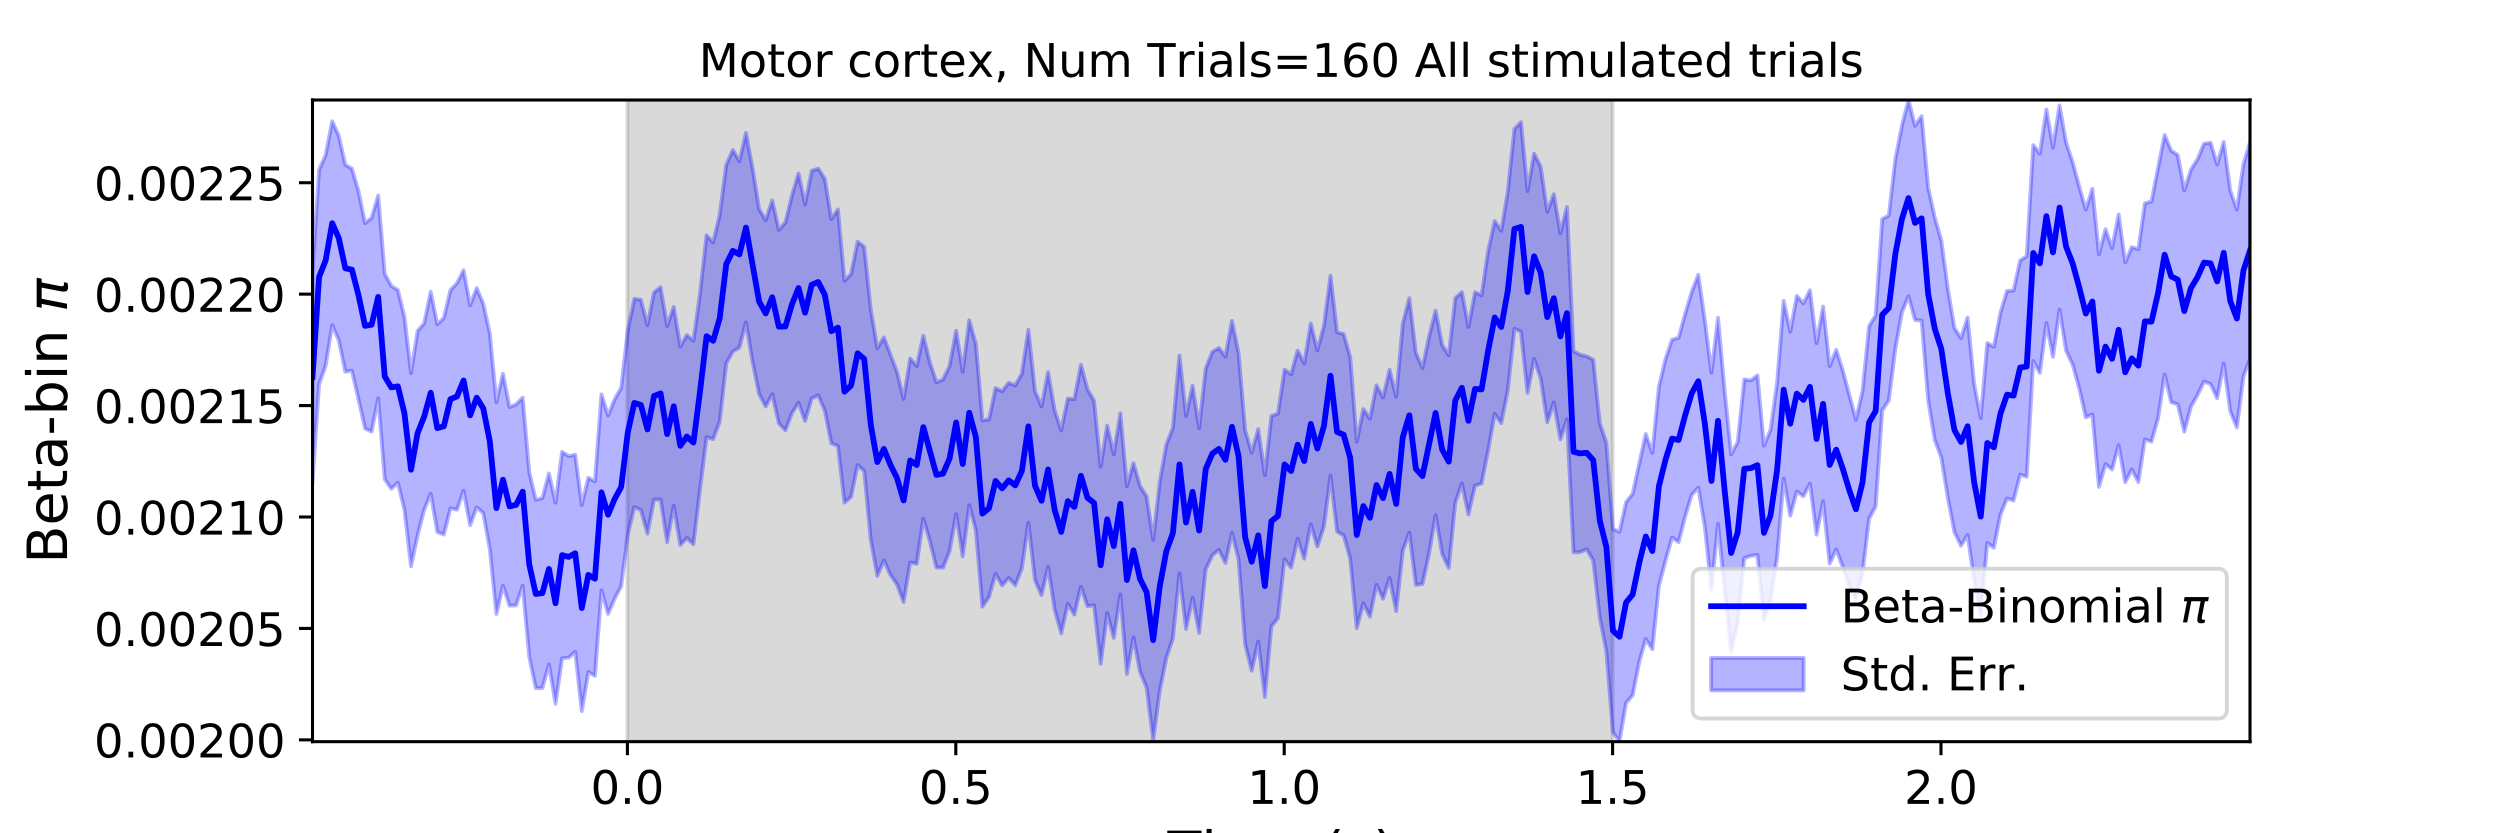 <?xml version="1.0" encoding="utf-8" standalone="no"?>
<!DOCTYPE svg PUBLIC "-//W3C//DTD SVG 1.1//EN"
  "http://www.w3.org/Graphics/SVG/1.1/DTD/svg11.dtd">
<!-- Created with matplotlib (https://matplotlib.org/) -->
<svg height="216pt" version="1.1" viewBox="0 0 648 216" width="648pt" xmlns="http://www.w3.org/2000/svg" xmlns:xlink="http://www.w3.org/1999/xlink">
 <defs>
  <style type="text/css">
*{stroke-linecap:butt;stroke-linejoin:round;}
  </style>
 </defs>
 <g id="figure_1">
  <g id="patch_1">
   <path d="M 0 216 
L 648 216 
L 648 0 
L 0 0 
z
" style="fill:#ffffff;"/>
  </g>
  <g id="axes_1">
   <g id="patch_2">
    <path d="M 81 192.24 
L 583.2 192.24 
L 583.2 25.92 
L 81 25.92 
z
" style="fill:#ffffff;"/>
   </g>
   <g id="PolyCollection_1">
    <defs>
     <path d="M 162.629 -23.76 
L 162.629 -190.08 
L 417.985 -190.08 
L 417.985 -23.76 
L 417.985 -23.76 
L 162.629 -23.76 
z
" id="m974e2f4958" style="stroke:#808080;stroke-opacity:0.3;"/>
    </defs>
    <g clip-path="url(#p9fc981c301)">
     <use style="fill:#808080;fill-opacity:0.3;stroke:#808080;stroke-opacity:0.3;" x="0" xlink:href="#m974e2f4958" y="216"/>
    </g>
   </g>
   <g id="PolyCollection_2">
    <defs>
     <path d="M 81 -145.567 
L 81 -91.026 
L 82.702 -116.396 
L 84.405 -121.206 
L 86.107 -131.704 
L 87.809 -127.781 
L 89.512 -119.646 
L 91.214 -119.923 
L 92.917 -112.528 
L 94.619 -104.923 
L 96.321 -104.146 
L 98.024 -112.776 
L 99.726 -91.791 
L 101.428 -89.297 
L 103.131 -90.898 
L 104.833 -83.85 
L 106.536 -69.219 
L 108.238 -77.223 
L 109.94 -83.835 
L 111.643 -88.01 
L 113.345 -78.127 
L 115.047 -77.439 
L 116.75 -84.251 
L 118.452 -83.875 
L 120.155 -88.792 
L 121.857 -79.839 
L 123.559 -84.514 
L 125.262 -82.996 
L 126.964 -73.635 
L 128.666 -56.837 
L 130.369 -64.181 
L 132.071 -59.005 
L 133.774 -59.095 
L 135.476 -64.171 
L 137.178 -45.762 
L 138.881 -37.637 
L 140.583 -37.647 
L 142.285 -43.784 
L 143.988 -33.575 
L 145.69 -45.351 
L 147.393 -45.522 
L 149.095 -47.053 
L 150.797 -31.653 
L 152.5 -41.822 
L 154.202 -40.809 
L 155.904 -62.986 
L 157.607 -56.866 
L 159.309 -60.81 
L 161.012 -64.021 
L 162.714 -77.354 
L 164.416 -84.594 
L 166.119 -83.774 
L 167.821 -77.676 
L 169.523 -86.482 
L 171.226 -86.519 
L 172.928 -75.477 
L 174.631 -84.918 
L 176.333 -74.729 
L 178.035 -76.56 
L 179.738 -74.929 
L 181.44 -89.091 
L 183.142 -102.694 
L 184.845 -102.156 
L 186.547 -106.741 
L 188.249 -121.829 
L 189.952 -124.862 
L 191.654 -125.939 
L 193.357 -132.471 
L 195.059 -122.189 
L 196.761 -113.872 
L 198.464 -110.638 
L 200.166 -113.862 
L 201.868 -106.268 
L 203.571 -104.448 
L 205.273 -108.876 
L 206.976 -111.617 
L 208.678 -106.885 
L 210.38 -112.675 
L 212.083 -113.525 
L 213.785 -109.552 
L 215.487 -101.091 
L 217.19 -100.425 
L 218.892 -85.739 
L 220.595 -87.213 
L 222.297 -95.483 
L 223.999 -93.905 
L 225.702 -76.071 
L 227.404 -66.721 
L 229.106 -70.711 
L 230.809 -66.966 
L 232.511 -64.533 
L 234.214 -59.936 
L 235.916 -70.205 
L 237.618 -69.85 
L 239.321 -81.563 
L 241.023 -75.723 
L 242.725 -68.906 
L 244.428 -68.839 
L 246.13 -73.154 
L 247.833 -82.723 
L 249.535 -71.782 
L 251.237 -85.027 
L 252.94 -78.585 
L 254.642 -58.731 
L 256.344 -61.235 
L 258.047 -67.254 
L 259.749 -64.252 
L 261.452 -66.192 
L 263.154 -64.325 
L 264.856 -68.648 
L 266.559 -80.466 
L 268.261 -65.616 
L 269.963 -61.755 
L 271.666 -69.068 
L 273.368 -57.982 
L 275.071 -51.835 
L 276.773 -59.503 
L 278.475 -56.701 
L 280.178 -63.904 
L 281.88 -58.87 
L 283.582 -59.106 
L 285.285 -43.921 
L 286.987 -57.084 
L 288.689 -50.663 
L 290.392 -61.921 
L 292.094 -41.325 
L 293.797 -50.76 
L 295.499 -41.854 
L 297.201 -37.739 
L 298.904 -24.126 
L 300.606 -36.946 
L 302.308 -45.44 
L 304.011 -50.522 
L 305.713 -67.381 
L 307.416 -52.955 
L 309.118 -61.031 
L 310.82 -51.962 
L 312.523 -68.409 
L 314.225 -72.034 
L 315.927 -73.472 
L 317.63 -70.059 
L 319.332 -77.92 
L 321.035 -70.96 
L 322.737 -49.063 
L 324.439 -42.145 
L 326.142 -49.737 
L 327.844 -35.372 
L 329.546 -53.643 
L 331.249 -55.769 
L 332.951 -71.05 
L 334.654 -68.874 
L 336.356 -76.355 
L 338.058 -71.185 
L 339.761 -80.08 
L 341.463 -74.331 
L 343.165 -79.571 
L 344.868 -92.683 
L 346.57 -78.234 
L 348.273 -77.198 
L 349.975 -71.222 
L 351.677 -53.166 
L 353.38 -59.664 
L 355.082 -56.146 
L 356.784 -64.413 
L 358.487 -60.786 
L 360.189 -66.176 
L 361.892 -57.58 
L 363.594 -73.25 
L 365.296 -77.974 
L 366.999 -64.4 
L 368.701 -64.617 
L 370.403 -72.501 
L 372.106 -82.432 
L 373.808 -72.413 
L 375.511 -68.779 
L 377.213 -85.697 
L 378.915 -90.664 
L 380.618 -82.637 
L 382.32 -90.118 
L 384.022 -90.682 
L 385.725 -99.2 
L 387.427 -108.712 
L 389.129 -106.324 
L 390.832 -114.928 
L 392.534 -130.759 
L 394.237 -130.054 
L 395.939 -114.17 
L 397.641 -122.939 
L 399.344 -117.895 
L 401.046 -106.554 
L 402.748 -111.739 
L 404.451 -102.101 
L 406.153 -107.349 
L 407.856 -72.841 
L 409.558 -72.877 
L 411.26 -73.636 
L 412.963 -70.728 
L 414.665 -55.869 
L 416.367 -47.257 
L 418.07 -26.196 
L 419.772 -23.76 
L 421.475 -33.827 
L 423.177 -35.787 
L 424.879 -44.378 
L 426.582 -50.355 
L 428.284 -47.699 
L 429.986 -64.138 
L 431.689 -70.662 
L 433.391 -76.667 
L 435.094 -75.467 
L 436.796 -82.128 
L 438.498 -87.774 
L 440.201 -89.595 
L 441.903 -79.356 
L 443.605 -63.286 
L 445.308 -80.214 
L 447.01 -63.21 
L 448.713 -47.135 
L 450.415 -54.685 
L 452.117 -71.331 
L 453.82 -71.928 
L 455.522 -72.153 
L 457.224 -55.281 
L 458.927 -60.295 
L 460.629 -71.598 
L 462.332 -91.975 
L 464.034 -82.316 
L 465.736 -88.611 
L 467.439 -87.365 
L 469.141 -90.638 
L 470.843 -77.415 
L 472.546 -86.099 
L 474.248 -69.899 
L 475.951 -73.579 
L 477.653 -69.001 
L 479.355 -64.165 
L 481.058 -60.777 
L 482.76 -67.308 
L 484.462 -81.564 
L 486.165 -84.711 
L 487.867 -109.616 
L 489.569 -112.184 
L 491.272 -125.569 
L 492.974 -135.035 
L 494.677 -139.228 
L 496.379 -133.06 
L 498.081 -132.898 
L 499.784 -112.238 
L 501.486 -101.995 
L 503.188 -97.424 
L 504.891 -86.859 
L 506.593 -78.038 
L 508.296 -74.55 
L 509.998 -77.34 
L 511.7 -65.55 
L 513.403 -56.604 
L 515.105 -75.267 
L 516.807 -74.007 
L 518.51 -82.596 
L 520.212 -86.801 
L 521.915 -86.236 
L 523.617 -92.977 
L 525.319 -92.435 
L 527.022 -122.457 
L 528.724 -119.334 
L 530.426 -132.284 
L 532.129 -123.477 
L 533.831 -135.74 
L 535.534 -125.077 
L 537.236 -121.485 
L 538.938 -115.335 
L 540.641 -107.815 
L 542.343 -108.604 
L 544.045 -89.796 
L 545.748 -95.724 
L 547.45 -94.3 
L 549.153 -100.61 
L 550.855 -91.006 
L 552.557 -94.29 
L 554.26 -91.05 
L 555.962 -102.115 
L 557.664 -101.515 
L 559.367 -107.562 
L 561.069 -118.943 
L 562.772 -111.729 
L 564.474 -111.197 
L 566.176 -104.109 
L 567.879 -110.59 
L 569.581 -113.578 
L 571.283 -117.118 
L 572.986 -116.45 
L 574.688 -112.763 
L 576.391 -121.748 
L 578.093 -109.338 
L 579.795 -105.198 
L 581.498 -118.363 
L 583.2 -123.038 
L 583.2 -179.119 
L 583.2 -179.119 
L 581.498 -173.412 
L 579.795 -161.703 
L 578.093 -166.588 
L 576.391 -179.203 
L 574.688 -173.367 
L 572.986 -178.996 
L 571.283 -178.763 
L 569.581 -174.695 
L 567.879 -172.008 
L 566.176 -166.635 
L 564.474 -175.82 
L 562.772 -176.953 
L 561.069 -181.006 
L 559.367 -172.491 
L 557.664 -163.768 
L 555.962 -163.309 
L 554.26 -151.395 
L 552.557 -151.947 
L 550.855 -147.99 
L 549.153 -160.423 
L 547.45 -151.691 
L 545.748 -156.587 
L 544.045 -150.04 
L 542.343 -167.075 
L 540.641 -161.633 
L 538.938 -167.636 
L 537.236 -173.941 
L 535.534 -179.052 
L 533.831 -188.66 
L 532.129 -177.71 
L 530.426 -187.651 
L 528.724 -176.151 
L 527.022 -178.398 
L 525.319 -149.565 
L 523.617 -148.479 
L 521.915 -140.686 
L 520.212 -140.59 
L 518.51 -134.935 
L 516.807 -126.111 
L 515.105 -127.085 
L 513.403 -107.611 
L 511.7 -116.441 
L 509.998 -133.677 
L 508.296 -128.352 
L 506.593 -131.008 
L 504.891 -141.062 
L 503.188 -153.688 
L 501.486 -159.622 
L 499.784 -167.337 
L 498.081 -185.906 
L 496.379 -183.386 
L 494.677 -190.08 
L 492.974 -183.413 
L 491.272 -174.71 
L 489.569 -160.147 
L 487.867 -159.193 
L 486.165 -134.227 
L 484.462 -131.463 
L 482.76 -114.592 
L 481.058 -107.221 
L 479.355 -113.586 
L 477.653 -119.986 
L 475.951 -125.3 
L 474.248 -121.076 
L 472.546 -136.542 
L 470.843 -127.044 
L 469.141 -140.796 
L 467.439 -137.358 
L 465.736 -139.322 
L 464.034 -130.032 
L 462.332 -138.015 
L 460.629 -116.871 
L 458.927 -104.591 
L 457.224 -100.484 
L 455.522 -118.7 
L 453.82 -117.388 
L 452.117 -117.66 
L 450.415 -101.396 
L 448.713 -98.207 
L 447.01 -114.929 
L 445.308 -133.623 
L 443.605 -119.395 
L 441.903 -132.848 
L 440.201 -144.785 
L 438.498 -140.36 
L 436.796 -134.651 
L 435.094 -128.46 
L 433.391 -127.96 
L 431.689 -122.922 
L 429.986 -115.809 
L 428.284 -98.626 
L 426.582 -103.503 
L 424.879 -95.781 
L 423.177 -88.003 
L 421.475 -85.852 
L 419.772 -78.132 
L 418.07 -78.897 
L 416.367 -101.229 
L 414.665 -106.289 
L 412.963 -122.766 
L 411.26 -123.65 
L 409.558 -124.072 
L 407.856 -124.976 
L 406.153 -162.325 
L 404.451 -155.526 
L 402.748 -165.664 
L 401.046 -161.074 
L 399.344 -172.817 
L 397.641 -176.186 
L 395.939 -166.46 
L 394.237 -184.328 
L 392.534 -182.558 
L 390.832 -166.447 
L 389.129 -156.184 
L 387.427 -158.709 
L 385.725 -150.989 
L 384.022 -139.443 
L 382.32 -140.266 
L 380.618 -131.211 
L 378.915 -140.302 
L 377.213 -138.706 
L 375.511 -123.902 
L 373.808 -126.585 
L 372.106 -135.5 
L 370.403 -128.704 
L 368.701 -120.591 
L 366.999 -124.545 
L 365.296 -138.726 
L 363.594 -132.087 
L 361.892 -113.181 
L 360.189 -120.149 
L 358.487 -112.983 
L 356.784 -116.139 
L 355.082 -107.447 
L 353.38 -109.979 
L 351.677 -101.511 
L 349.975 -123.41 
L 348.273 -129.444 
L 346.57 -129.864 
L 344.868 -144.512 
L 343.165 -131.55 
L 341.463 -125.155 
L 339.761 -132.152 
L 338.058 -121.809 
L 336.356 -125.135 
L 334.654 -118.962 
L 332.951 -120.202 
L 331.249 -108.768 
L 329.546 -108.188 
L 327.844 -92.801 
L 326.142 -104.764 
L 324.439 -98.665 
L 322.737 -104.488 
L 321.035 -124.479 
L 319.332 -132.823 
L 317.63 -123.564 
L 315.927 -125.818 
L 314.225 -124.774 
L 312.523 -120.477 
L 310.82 -105.001 
L 309.118 -116.005 
L 307.416 -108.179 
L 305.713 -123.877 
L 304.011 -105.093 
L 302.308 -100.778 
L 300.606 -91.053 
L 298.904 -76.043 
L 297.201 -87.305 
L 295.499 -90.056 
L 293.797 -95.953 
L 292.094 -90 
L 290.392 -108.906 
L 288.689 -98.244 
L 286.987 -105.706 
L 285.285 -95.065 
L 283.582 -112.135 
L 281.88 -115.103 
L 280.178 -121.43 
L 278.475 -112.534 
L 276.773 -112.686 
L 275.071 -104.458 
L 273.368 -109.641 
L 271.666 -119.542 
L 269.963 -110.635 
L 268.261 -114.656 
L 266.559 -130.518 
L 264.856 -119.143 
L 263.154 -116.082 
L 261.452 -116.779 
L 259.749 -114.582 
L 258.047 -115.412 
L 256.344 -107.306 
L 254.642 -107.014 
L 252.94 -126.859 
L 251.237 -133.007 
L 249.535 -119.664 
L 247.833 -130.268 
L 246.13 -121.156 
L 244.428 -117.618 
L 242.725 -116.926 
L 241.023 -122.1 
L 239.321 -129.011 
L 237.618 -121.111 
L 235.916 -123.094 
L 234.214 -112.616 
L 232.511 -119.59 
L 230.809 -124.049 
L 229.106 -128.546 
L 227.404 -125.744 
L 225.702 -135.814 
L 223.999 -152.032 
L 222.297 -153.369 
L 220.595 -144.951 
L 218.892 -143.237 
L 217.19 -161.722 
L 215.487 -159.193 
L 213.785 -169.628 
L 212.083 -172.294 
L 210.38 -171.72 
L 208.678 -163.006 
L 206.976 -171.047 
L 205.273 -165.337 
L 203.571 -158.297 
L 201.868 -156.421 
L 200.166 -164.067 
L 198.464 -158.894 
L 196.761 -161.815 
L 195.059 -172.432 
L 193.357 -181.557 
L 191.654 -174.174 
L 189.952 -177.114 
L 188.249 -173.272 
L 186.547 -160.303 
L 184.845 -153.168 
L 183.142 -154.995 
L 181.44 -139.873 
L 179.738 -127.666 
L 178.035 -129.131 
L 176.333 -126.16 
L 174.631 -136.466 
L 172.928 -131.481 
L 171.226 -141.54 
L 169.523 -140.224 
L 167.821 -131.712 
L 166.119 -138.29 
L 164.416 -138.546 
L 162.714 -130.374 
L 161.012 -115.481 
L 159.309 -112.495 
L 157.607 -108.298 
L 155.904 -113.787 
L 154.202 -91.205 
L 152.5 -92.169 
L 150.797 -85.126 
L 149.095 -98.136 
L 147.393 -97.773 
L 145.69 -98.865 
L 143.988 -85.708 
L 142.285 -93.277 
L 140.583 -86.883 
L 138.881 -86.453 
L 137.178 -93.616 
L 135.476 -112.945 
L 133.774 -111.177 
L 132.071 -110.489 
L 130.369 -119.136 
L 128.666 -111.748 
L 126.964 -129.532 
L 125.262 -137.275 
L 123.559 -141.341 
L 121.857 -136.858 
L 120.155 -145.966 
L 118.452 -142.599 
L 116.75 -140.812 
L 115.047 -133.601 
L 113.345 -131.927 
L 111.643 -140.387 
L 109.94 -132.184 
L 108.238 -130.21 
L 106.536 -119.267 
L 104.833 -133.847 
L 103.131 -140.825 
L 101.428 -141.87 
L 99.726 -145.029 
L 98.024 -165.307 
L 96.321 -159.524 
L 94.619 -158.143 
L 92.917 -166.473 
L 91.214 -172.304 
L 89.512 -173.245 
L 87.809 -180.801 
L 86.107 -184.586 
L 84.405 -175.793 
L 82.702 -172.008 
L 81 -145.567 
z
" id="m4e99dd9018" style="stroke:#0000ff;stroke-opacity:0.3;"/>
    </defs>
    <g clip-path="url(#p9fc981c301)">
     <use style="fill:#0000ff;fill-opacity:0.3;stroke:#0000ff;stroke-opacity:0.3;" x="0" xlink:href="#m4e99dd9018" y="216"/>
    </g>
   </g>
   <g id="matplotlib.axis_1">
    <g id="xtick_1">
     <g id="line2d_1">
      <defs>
       <path d="M 0 0 
L 0 3.5 
" id="m629a404365" style="stroke:#000000;stroke-width:0.8;"/>
      </defs>
      <g>
       <use style="stroke:#000000;stroke-width:0.8;" x="162.629" xlink:href="#m629a404365" y="192.24"/>
      </g>
     </g>
     <g id="text_1">
      <!-- 0.0 -->
      <defs>
       <path d="M 31.781 66.406 
Q 24.172 66.406 20.328 58.906 
Q 16.5 51.422 16.5 36.375 
Q 16.5 21.391 20.328 13.891 
Q 24.172 6.391 31.781 6.391 
Q 39.453 6.391 43.281 13.891 
Q 47.125 21.391 47.125 36.375 
Q 47.125 51.422 43.281 58.906 
Q 39.453 66.406 31.781 66.406 
z
M 31.781 74.219 
Q 44.047 74.219 50.516 64.516 
Q 56.984 54.828 56.984 36.375 
Q 56.984 17.969 50.516 8.266 
Q 44.047 -1.422 31.781 -1.422 
Q 19.531 -1.422 13.062 8.266 
Q 6.594 17.969 6.594 36.375 
Q 6.594 54.828 13.062 64.516 
Q 19.531 74.219 31.781 74.219 
z
" id="DejaVuSans-48"/>
       <path d="M 10.688 12.406 
L 21 12.406 
L 21 0 
L 10.688 0 
z
" id="DejaVuSans-46"/>
      </defs>
      <g transform="translate(153.087 208.358)scale(0.12 -0.12)">
       <use xlink:href="#DejaVuSans-48"/>
       <use x="63.623" xlink:href="#DejaVuSans-46"/>
       <use x="95.41" xlink:href="#DejaVuSans-48"/>
      </g>
     </g>
    </g>
    <g id="xtick_2">
     <g id="line2d_2">
      <g>
       <use style="stroke:#000000;stroke-width:0.8;" x="247.747" xlink:href="#m629a404365" y="192.24"/>
      </g>
     </g>
     <g id="text_2">
      <!-- 0.5 -->
      <defs>
       <path d="M 10.797 72.906 
L 49.516 72.906 
L 49.516 64.594 
L 19.828 64.594 
L 19.828 46.734 
Q 21.969 47.469 24.109 47.828 
Q 26.266 48.188 28.422 48.188 
Q 40.625 48.188 47.75 41.5 
Q 54.891 34.812 54.891 23.391 
Q 54.891 11.625 47.562 5.094 
Q 40.234 -1.422 26.906 -1.422 
Q 22.312 -1.422 17.547 -0.641 
Q 12.797 0.141 7.719 1.703 
L 7.719 11.625 
Q 12.109 9.234 16.797 8.062 
Q 21.484 6.891 26.703 6.891 
Q 35.156 6.891 40.078 11.328 
Q 45.016 15.766 45.016 23.391 
Q 45.016 31 40.078 35.438 
Q 35.156 39.891 26.703 39.891 
Q 22.75 39.891 18.812 39.016 
Q 14.891 38.141 10.797 36.281 
z
" id="DejaVuSans-53"/>
      </defs>
      <g transform="translate(238.206 208.358)scale(0.12 -0.12)">
       <use xlink:href="#DejaVuSans-48"/>
       <use x="63.623" xlink:href="#DejaVuSans-46"/>
       <use x="95.41" xlink:href="#DejaVuSans-53"/>
      </g>
     </g>
    </g>
    <g id="xtick_3">
     <g id="line2d_3">
      <g>
       <use style="stroke:#000000;stroke-width:0.8;" x="332.866" xlink:href="#m629a404365" y="192.24"/>
      </g>
     </g>
     <g id="text_3">
      <!-- 1.0 -->
      <defs>
       <path d="M 12.406 8.297 
L 28.516 8.297 
L 28.516 63.922 
L 10.984 60.406 
L 10.984 69.391 
L 28.422 72.906 
L 38.281 72.906 
L 38.281 8.297 
L 54.391 8.297 
L 54.391 0 
L 12.406 0 
z
" id="DejaVuSans-49"/>
      </defs>
      <g transform="translate(323.324 208.358)scale(0.12 -0.12)">
       <use xlink:href="#DejaVuSans-49"/>
       <use x="63.623" xlink:href="#DejaVuSans-46"/>
       <use x="95.41" xlink:href="#DejaVuSans-48"/>
      </g>
     </g>
    </g>
    <g id="xtick_4">
     <g id="line2d_4">
      <g>
       <use style="stroke:#000000;stroke-width:0.8;" x="417.985" xlink:href="#m629a404365" y="192.24"/>
      </g>
     </g>
     <g id="text_4">
      <!-- 1.5 -->
      <g transform="translate(408.443 208.358)scale(0.12 -0.12)">
       <use xlink:href="#DejaVuSans-49"/>
       <use x="63.623" xlink:href="#DejaVuSans-46"/>
       <use x="95.41" xlink:href="#DejaVuSans-53"/>
      </g>
     </g>
    </g>
    <g id="xtick_5">
     <g id="line2d_5">
      <g>
       <use style="stroke:#000000;stroke-width:0.8;" x="503.103" xlink:href="#m629a404365" y="192.24"/>
      </g>
     </g>
     <g id="text_5">
      <!-- 2.0 -->
      <defs>
       <path d="M 19.188 8.297 
L 53.609 8.297 
L 53.609 0 
L 7.328 0 
L 7.328 8.297 
Q 12.938 14.109 22.625 23.891 
Q 32.328 33.688 34.812 36.531 
Q 39.547 41.844 41.422 45.531 
Q 43.312 49.219 43.312 52.781 
Q 43.312 58.594 39.234 62.25 
Q 35.156 65.922 28.609 65.922 
Q 23.969 65.922 18.812 64.312 
Q 13.672 62.703 7.812 59.422 
L 7.812 69.391 
Q 13.766 71.781 18.938 73 
Q 24.125 74.219 28.422 74.219 
Q 39.75 74.219 46.484 68.547 
Q 53.219 62.891 53.219 53.422 
Q 53.219 48.922 51.531 44.891 
Q 49.859 40.875 45.406 35.406 
Q 44.188 33.984 37.641 27.219 
Q 31.109 20.453 19.188 8.297 
z
" id="DejaVuSans-50"/>
      </defs>
      <g transform="translate(493.561 208.358)scale(0.12 -0.12)">
       <use xlink:href="#DejaVuSans-50"/>
       <use x="63.623" xlink:href="#DejaVuSans-46"/>
       <use x="95.41" xlink:href="#DejaVuSans-48"/>
      </g>
     </g>
    </g>
    <g id="text_6">
     <!-- Time (s) -->
     <defs>
      <path d="M -0.297 72.906 
L 61.375 72.906 
L 61.375 64.594 
L 35.5 64.594 
L 35.5 0 
L 25.594 0 
L 25.594 64.594 
L -0.297 64.594 
z
" id="DejaVuSans-84"/>
      <path d="M 9.422 54.688 
L 18.406 54.688 
L 18.406 0 
L 9.422 0 
z
M 9.422 75.984 
L 18.406 75.984 
L 18.406 64.594 
L 9.422 64.594 
z
" id="DejaVuSans-105"/>
      <path d="M 52 44.188 
Q 55.375 50.25 60.062 53.125 
Q 64.75 56 71.094 56 
Q 79.641 56 84.281 50.016 
Q 88.922 44.047 88.922 33.016 
L 88.922 0 
L 79.891 0 
L 79.891 32.719 
Q 79.891 40.578 77.094 44.375 
Q 74.312 48.188 68.609 48.188 
Q 61.625 48.188 57.562 43.547 
Q 53.516 38.922 53.516 30.906 
L 53.516 0 
L 44.484 0 
L 44.484 32.719 
Q 44.484 40.625 41.703 44.406 
Q 38.922 48.188 33.109 48.188 
Q 26.219 48.188 22.156 43.531 
Q 18.109 38.875 18.109 30.906 
L 18.109 0 
L 9.078 0 
L 9.078 54.688 
L 18.109 54.688 
L 18.109 46.188 
Q 21.188 51.219 25.484 53.609 
Q 29.781 56 35.688 56 
Q 41.656 56 45.828 52.969 
Q 50 49.953 52 44.188 
z
" id="DejaVuSans-109"/>
      <path d="M 56.203 29.594 
L 56.203 25.203 
L 14.891 25.203 
Q 15.484 15.922 20.484 11.062 
Q 25.484 6.203 34.422 6.203 
Q 39.594 6.203 44.453 7.469 
Q 49.312 8.734 54.109 11.281 
L 54.109 2.781 
Q 49.266 0.734 44.188 -0.344 
Q 39.109 -1.422 33.891 -1.422 
Q 20.797 -1.422 13.156 6.188 
Q 5.516 13.812 5.516 26.812 
Q 5.516 40.234 12.766 48.109 
Q 20.016 56 32.328 56 
Q 43.359 56 49.781 48.891 
Q 56.203 41.797 56.203 29.594 
z
M 47.219 32.234 
Q 47.125 39.594 43.094 43.984 
Q 39.062 48.391 32.422 48.391 
Q 24.906 48.391 20.391 44.141 
Q 15.875 39.891 15.188 32.172 
z
" id="DejaVuSans-101"/>
      <path id="DejaVuSans-32"/>
      <path d="M 31 75.875 
Q 24.469 64.656 21.281 53.656 
Q 18.109 42.672 18.109 31.391 
Q 18.109 20.125 21.312 9.062 
Q 24.516 -2 31 -13.188 
L 23.188 -13.188 
Q 15.875 -1.703 12.234 9.375 
Q 8.594 20.453 8.594 31.391 
Q 8.594 42.281 12.203 53.312 
Q 15.828 64.359 23.188 75.875 
z
" id="DejaVuSans-40"/>
      <path d="M 44.281 53.078 
L 44.281 44.578 
Q 40.484 46.531 36.375 47.5 
Q 32.281 48.484 27.875 48.484 
Q 21.188 48.484 17.844 46.438 
Q 14.5 44.391 14.5 40.281 
Q 14.5 37.156 16.891 35.375 
Q 19.281 33.594 26.516 31.984 
L 29.594 31.297 
Q 39.156 29.25 43.188 25.516 
Q 47.219 21.781 47.219 15.094 
Q 47.219 7.469 41.188 3.016 
Q 35.156 -1.422 24.609 -1.422 
Q 20.219 -1.422 15.453 -0.562 
Q 10.688 0.297 5.422 2 
L 5.422 11.281 
Q 10.406 8.688 15.234 7.391 
Q 20.062 6.109 24.812 6.109 
Q 31.156 6.109 34.562 8.281 
Q 37.984 10.453 37.984 14.406 
Q 37.984 18.062 35.516 20.016 
Q 33.062 21.969 24.703 23.781 
L 21.578 24.516 
Q 13.234 26.266 9.516 29.906 
Q 5.812 33.547 5.812 39.891 
Q 5.812 47.609 11.281 51.797 
Q 16.75 56 26.812 56 
Q 31.781 56 36.172 55.266 
Q 40.578 54.547 44.281 53.078 
z
" id="DejaVuSans-115"/>
      <path d="M 8.016 75.875 
L 15.828 75.875 
Q 23.141 64.359 26.781 53.312 
Q 30.422 42.281 30.422 31.391 
Q 30.422 20.453 26.781 9.375 
Q 23.141 -1.703 15.828 -13.188 
L 8.016 -13.188 
Q 14.5 -2 17.703 9.062 
Q 20.906 20.125 20.906 31.391 
Q 20.906 42.672 17.703 53.656 
Q 14.5 64.656 8.016 75.875 
z
" id="DejaVuSans-41"/>
     </defs>
     <g transform="translate(302.605 225.796)scale(0.144 -0.144)">
      <use xlink:href="#DejaVuSans-84"/>
      <use x="61.037" xlink:href="#DejaVuSans-105"/>
      <use x="88.82" xlink:href="#DejaVuSans-109"/>
      <use x="186.232" xlink:href="#DejaVuSans-101"/>
      <use x="247.756" xlink:href="#DejaVuSans-32"/>
      <use x="279.543" xlink:href="#DejaVuSans-40"/>
      <use x="318.557" xlink:href="#DejaVuSans-115"/>
      <use x="370.656" xlink:href="#DejaVuSans-41"/>
     </g>
    </g>
   </g>
   <g id="matplotlib.axis_2">
    <g id="ytick_1">
     <g id="line2d_6">
      <defs>
       <path d="M 0 0 
L -3.5 0 
" id="m98e5aafe41" style="stroke:#000000;stroke-width:0.8;"/>
      </defs>
      <g>
       <use style="stroke:#000000;stroke-width:0.8;" x="81" xlink:href="#m98e5aafe41" y="191.769"/>
      </g>
     </g>
     <g id="text_7">
      <!-- 0.00200 -->
      <g transform="translate(24.376 196.328)scale(0.12 -0.12)">
       <use xlink:href="#DejaVuSans-48"/>
       <use x="63.623" xlink:href="#DejaVuSans-46"/>
       <use x="95.41" xlink:href="#DejaVuSans-48"/>
       <use x="159.033" xlink:href="#DejaVuSans-48"/>
       <use x="222.656" xlink:href="#DejaVuSans-50"/>
       <use x="286.279" xlink:href="#DejaVuSans-48"/>
       <use x="349.902" xlink:href="#DejaVuSans-48"/>
      </g>
     </g>
    </g>
    <g id="ytick_2">
     <g id="line2d_7">
      <g>
       <use style="stroke:#000000;stroke-width:0.8;" x="81" xlink:href="#m98e5aafe41" y="162.888"/>
      </g>
     </g>
     <g id="text_8">
      <!-- 0.00205 -->
      <g transform="translate(24.376 167.447)scale(0.12 -0.12)">
       <use xlink:href="#DejaVuSans-48"/>
       <use x="63.623" xlink:href="#DejaVuSans-46"/>
       <use x="95.41" xlink:href="#DejaVuSans-48"/>
       <use x="159.033" xlink:href="#DejaVuSans-48"/>
       <use x="222.656" xlink:href="#DejaVuSans-50"/>
       <use x="286.279" xlink:href="#DejaVuSans-48"/>
       <use x="349.902" xlink:href="#DejaVuSans-53"/>
      </g>
     </g>
    </g>
    <g id="ytick_3">
     <g id="line2d_8">
      <g>
       <use style="stroke:#000000;stroke-width:0.8;" x="81" xlink:href="#m98e5aafe41" y="134.006"/>
      </g>
     </g>
     <g id="text_9">
      <!-- 0.00210 -->
      <g transform="translate(24.376 138.566)scale(0.12 -0.12)">
       <use xlink:href="#DejaVuSans-48"/>
       <use x="63.623" xlink:href="#DejaVuSans-46"/>
       <use x="95.41" xlink:href="#DejaVuSans-48"/>
       <use x="159.033" xlink:href="#DejaVuSans-48"/>
       <use x="222.656" xlink:href="#DejaVuSans-50"/>
       <use x="286.279" xlink:href="#DejaVuSans-49"/>
       <use x="349.902" xlink:href="#DejaVuSans-48"/>
      </g>
     </g>
    </g>
    <g id="ytick_4">
     <g id="line2d_9">
      <g>
       <use style="stroke:#000000;stroke-width:0.8;" x="81" xlink:href="#m98e5aafe41" y="105.125"/>
      </g>
     </g>
     <g id="text_10">
      <!-- 0.00215 -->
      <g transform="translate(24.376 109.684)scale(0.12 -0.12)">
       <use xlink:href="#DejaVuSans-48"/>
       <use x="63.623" xlink:href="#DejaVuSans-46"/>
       <use x="95.41" xlink:href="#DejaVuSans-48"/>
       <use x="159.033" xlink:href="#DejaVuSans-48"/>
       <use x="222.656" xlink:href="#DejaVuSans-50"/>
       <use x="286.279" xlink:href="#DejaVuSans-49"/>
       <use x="349.902" xlink:href="#DejaVuSans-53"/>
      </g>
     </g>
    </g>
    <g id="ytick_5">
     <g id="line2d_10">
      <g>
       <use style="stroke:#000000;stroke-width:0.8;" x="81" xlink:href="#m98e5aafe41" y="76.244"/>
      </g>
     </g>
     <g id="text_11">
      <!-- 0.00220 -->
      <g transform="translate(24.376 80.803)scale(0.12 -0.12)">
       <use xlink:href="#DejaVuSans-48"/>
       <use x="63.623" xlink:href="#DejaVuSans-46"/>
       <use x="95.41" xlink:href="#DejaVuSans-48"/>
       <use x="159.033" xlink:href="#DejaVuSans-48"/>
       <use x="222.656" xlink:href="#DejaVuSans-50"/>
       <use x="286.279" xlink:href="#DejaVuSans-50"/>
       <use x="349.902" xlink:href="#DejaVuSans-48"/>
      </g>
     </g>
    </g>
    <g id="ytick_6">
     <g id="line2d_11">
      <g>
       <use style="stroke:#000000;stroke-width:0.8;" x="81" xlink:href="#m98e5aafe41" y="47.363"/>
      </g>
     </g>
     <g id="text_12">
      <!-- 0.00225 -->
      <g transform="translate(24.376 51.922)scale(0.12 -0.12)">
       <use xlink:href="#DejaVuSans-48"/>
       <use x="63.623" xlink:href="#DejaVuSans-46"/>
       <use x="95.41" xlink:href="#DejaVuSans-48"/>
       <use x="159.033" xlink:href="#DejaVuSans-48"/>
       <use x="222.656" xlink:href="#DejaVuSans-50"/>
       <use x="286.279" xlink:href="#DejaVuSans-50"/>
       <use x="349.902" xlink:href="#DejaVuSans-53"/>
      </g>
     </g>
    </g>
    <g id="text_13">
     <!-- Beta-bin $\pi$ -->
     <defs>
      <path d="M 19.672 34.812 
L 19.672 8.109 
L 35.5 8.109 
Q 43.453 8.109 47.281 11.406 
Q 51.125 14.703 51.125 21.484 
Q 51.125 28.328 47.281 31.562 
Q 43.453 34.812 35.5 34.812 
z
M 19.672 64.797 
L 19.672 42.828 
L 34.281 42.828 
Q 41.5 42.828 45.031 45.531 
Q 48.578 48.25 48.578 53.812 
Q 48.578 59.328 45.031 62.062 
Q 41.5 64.797 34.281 64.797 
z
M 9.812 72.906 
L 35.016 72.906 
Q 46.297 72.906 52.391 68.219 
Q 58.5 63.531 58.5 54.891 
Q 58.5 48.188 55.375 44.234 
Q 52.25 40.281 46.188 39.312 
Q 53.469 37.75 57.5 32.781 
Q 61.531 27.828 61.531 20.406 
Q 61.531 10.641 54.891 5.312 
Q 48.25 0 35.984 0 
L 9.812 0 
z
" id="DejaVuSans-66"/>
      <path d="M 18.312 70.219 
L 18.312 54.688 
L 36.812 54.688 
L 36.812 47.703 
L 18.312 47.703 
L 18.312 18.016 
Q 18.312 11.328 20.141 9.422 
Q 21.969 7.516 27.594 7.516 
L 36.812 7.516 
L 36.812 0 
L 27.594 0 
Q 17.188 0 13.234 3.875 
Q 9.281 7.766 9.281 18.016 
L 9.281 47.703 
L 2.688 47.703 
L 2.688 54.688 
L 9.281 54.688 
L 9.281 70.219 
z
" id="DejaVuSans-116"/>
      <path d="M 34.281 27.484 
Q 23.391 27.484 19.188 25 
Q 14.984 22.516 14.984 16.5 
Q 14.984 11.719 18.141 8.906 
Q 21.297 6.109 26.703 6.109 
Q 34.188 6.109 38.703 11.406 
Q 43.219 16.703 43.219 25.484 
L 43.219 27.484 
z
M 52.203 31.203 
L 52.203 0 
L 43.219 0 
L 43.219 8.297 
Q 40.141 3.328 35.547 0.953 
Q 30.953 -1.422 24.312 -1.422 
Q 15.922 -1.422 10.953 3.297 
Q 6 8.016 6 15.922 
Q 6 25.141 12.172 29.828 
Q 18.359 34.516 30.609 34.516 
L 43.219 34.516 
L 43.219 35.406 
Q 43.219 41.609 39.141 45 
Q 35.062 48.391 27.688 48.391 
Q 23 48.391 18.547 47.266 
Q 14.109 46.141 10.016 43.891 
L 10.016 52.203 
Q 14.938 54.109 19.578 55.047 
Q 24.219 56 28.609 56 
Q 40.484 56 46.344 49.844 
Q 52.203 43.703 52.203 31.203 
z
" id="DejaVuSans-97"/>
      <path d="M 4.891 31.391 
L 31.203 31.391 
L 31.203 23.391 
L 4.891 23.391 
z
" id="DejaVuSans-45"/>
      <path d="M 48.688 27.297 
Q 48.688 37.203 44.609 42.844 
Q 40.531 48.484 33.406 48.484 
Q 26.266 48.484 22.188 42.844 
Q 18.109 37.203 18.109 27.297 
Q 18.109 17.391 22.188 11.75 
Q 26.266 6.109 33.406 6.109 
Q 40.531 6.109 44.609 11.75 
Q 48.688 17.391 48.688 27.297 
z
M 18.109 46.391 
Q 20.953 51.266 25.266 53.625 
Q 29.594 56 35.594 56 
Q 45.562 56 51.781 48.094 
Q 58.016 40.188 58.016 27.297 
Q 58.016 14.406 51.781 6.484 
Q 45.562 -1.422 35.594 -1.422 
Q 29.594 -1.422 25.266 0.953 
Q 20.953 3.328 18.109 8.203 
L 18.109 0 
L 9.078 0 
L 9.078 75.984 
L 18.109 75.984 
z
" id="DejaVuSans-98"/>
      <path d="M 54.891 33.016 
L 54.891 0 
L 45.906 0 
L 45.906 32.719 
Q 45.906 40.484 42.875 44.328 
Q 39.844 48.188 33.797 48.188 
Q 26.516 48.188 22.312 43.547 
Q 18.109 38.922 18.109 30.906 
L 18.109 0 
L 9.078 0 
L 9.078 54.688 
L 18.109 54.688 
L 18.109 46.188 
Q 21.344 51.125 25.703 53.562 
Q 30.078 56 35.797 56 
Q 45.219 56 50.047 50.172 
Q 54.891 44.344 54.891 33.016 
z
" id="DejaVuSans-110"/>
      <path d="M 9.125 54.688 
L 61.531 54.688 
L 59.766 45.703 
L 52.875 45.703 
L 46.344 12.109 
Q 45.656 8.594 46.578 7.031 
Q 47.469 5.516 50.141 5.516 
Q 50.875 5.516 51.953 5.672 
Q 53.078 5.766 53.422 5.812 
L 52.156 -0.688 
Q 50.344 -1.312 48.484 -1.609 
Q 46.578 -1.906 44.781 -1.906 
Q 38.922 -1.906 37.312 1.266 
Q 35.688 4.5 37.359 13.094 
L 43.703 45.703 
L 23.531 45.703 
L 14.656 0 
L 5.469 0 
L 14.359 45.703 
L 7.375 45.703 
z
" id="DejaVuSans-Oblique-960"/>
     </defs>
     <g transform="translate(17.381 146.088)rotate(-90)scale(0.144 -0.144)">
      <use transform="translate(0 0.016)" xlink:href="#DejaVuSans-66"/>
      <use transform="translate(68.604 0.016)" xlink:href="#DejaVuSans-101"/>
      <use transform="translate(130.127 0.016)" xlink:href="#DejaVuSans-116"/>
      <use transform="translate(169.336 0.016)" xlink:href="#DejaVuSans-97"/>
      <use transform="translate(230.615 0.016)" xlink:href="#DejaVuSans-45"/>
      <use transform="translate(266.699 0.016)" xlink:href="#DejaVuSans-98"/>
      <use transform="translate(330.176 0.016)" xlink:href="#DejaVuSans-105"/>
      <use transform="translate(357.959 0.016)" xlink:href="#DejaVuSans-110"/>
      <use transform="translate(421.338 0.016)" xlink:href="#DejaVuSans-32"/>
      <use transform="translate(453.125 0.016)" xlink:href="#DejaVuSans-Oblique-960"/>
     </g>
    </g>
   </g>
   <g id="line2d_12">
    <path clip-path="url(#p9fc981c301)" d="M 81 97.703 
L 82.702 71.798 
L 84.405 67.5 
L 86.107 57.855 
L 87.809 61.709 
L 89.512 69.554 
L 91.214 69.887 
L 92.917 76.5 
L 94.619 84.467 
L 96.321 84.165 
L 98.024 76.959 
L 99.726 97.59 
L 101.428 100.417 
L 103.131 100.139 
L 104.833 107.151 
L 106.536 121.757 
L 108.238 112.283 
L 109.94 107.99 
L 111.643 101.801 
L 113.345 110.973 
L 115.047 110.48 
L 116.75 103.469 
L 118.452 102.763 
L 120.155 98.621 
L 121.857 107.652 
L 123.559 103.073 
L 125.262 105.865 
L 126.964 114.417 
L 128.666 131.707 
L 130.369 124.341 
L 132.071 131.253 
L 133.774 130.864 
L 135.476 127.442 
L 137.178 146.311 
L 138.881 153.955 
L 140.583 153.735 
L 142.285 147.469 
L 143.988 156.359 
L 145.69 143.892 
L 147.393 144.352 
L 149.095 143.406 
L 150.797 157.611 
L 152.5 149.004 
L 154.202 149.993 
L 155.904 127.614 
L 157.607 133.418 
L 159.309 129.347 
L 161.012 126.249 
L 162.714 112.136 
L 164.416 104.43 
L 166.119 104.968 
L 167.821 111.306 
L 169.523 102.647 
L 171.226 101.97 
L 172.928 112.521 
L 174.631 105.308 
L 176.333 115.555 
L 178.035 113.154 
L 179.738 114.702 
L 181.44 101.518 
L 183.142 87.156 
L 184.845 88.338 
L 186.547 82.478 
L 188.249 68.449 
L 189.952 65.012 
L 191.654 65.943 
L 193.357 58.986 
L 196.761 78.156 
L 198.464 81.234 
L 200.166 77.036 
L 201.868 84.656 
L 203.571 84.628 
L 205.273 78.893 
L 206.976 74.668 
L 208.678 81.054 
L 210.38 73.802 
L 212.083 73.091 
L 213.785 76.41 
L 215.487 85.858 
L 217.19 84.926 
L 218.892 101.512 
L 220.595 99.918 
L 222.297 91.574 
L 223.999 93.032 
L 225.702 110.058 
L 227.404 119.768 
L 229.106 116.372 
L 230.809 120.493 
L 232.511 123.939 
L 234.214 129.724 
L 235.916 119.35 
L 237.618 120.52 
L 239.321 110.713 
L 242.725 123.084 
L 244.428 122.772 
L 246.13 118.845 
L 247.833 109.505 
L 249.535 120.277 
L 251.237 106.983 
L 252.94 113.278 
L 254.642 133.128 
L 256.344 131.73 
L 258.047 124.667 
L 259.749 126.583 
L 261.452 124.514 
L 263.154 125.797 
L 264.856 122.104 
L 266.559 110.508 
L 268.261 125.864 
L 269.963 129.805 
L 271.666 121.695 
L 273.368 132.188 
L 275.071 137.854 
L 276.773 129.905 
L 278.475 131.383 
L 280.178 123.333 
L 281.88 129.014 
L 283.582 130.379 
L 285.285 146.507 
L 286.987 134.605 
L 288.689 141.546 
L 290.392 130.587 
L 292.094 150.338 
L 293.797 142.644 
L 295.499 150.045 
L 297.201 153.478 
L 298.904 165.916 
L 300.606 152.001 
L 302.308 142.891 
L 304.011 138.192 
L 305.713 120.371 
L 307.416 135.433 
L 309.118 127.482 
L 310.82 137.518 
L 312.523 121.557 
L 314.225 117.596 
L 315.927 116.355 
L 317.63 119.188 
L 319.332 110.628 
L 321.035 118.28 
L 322.737 139.224 
L 324.439 145.595 
L 326.142 138.75 
L 327.844 151.914 
L 329.546 135.084 
L 331.249 133.732 
L 332.951 120.374 
L 334.654 122.082 
L 336.356 115.255 
L 338.058 119.503 
L 339.761 109.884 
L 341.463 116.257 
L 343.165 110.439 
L 344.868 97.402 
L 346.57 111.951 
L 348.273 112.679 
L 349.975 118.684 
L 351.677 138.661 
L 353.38 131.179 
L 355.082 134.204 
L 356.784 125.724 
L 358.487 129.116 
L 360.189 122.837 
L 361.892 130.619 
L 363.594 113.331 
L 365.296 107.65 
L 366.999 121.527 
L 368.701 123.396 
L 372.106 107.034 
L 373.808 116.501 
L 375.511 119.66 
L 377.213 103.799 
L 378.915 100.517 
L 380.618 109.076 
L 382.32 100.808 
L 384.022 100.938 
L 385.725 90.905 
L 387.427 82.29 
L 389.129 84.746 
L 390.832 75.312 
L 392.534 59.342 
L 394.237 58.809 
L 395.939 75.685 
L 397.641 66.437 
L 399.344 70.644 
L 401.046 82.186 
L 402.748 77.299 
L 404.451 87.187 
L 406.153 81.163 
L 407.856 117.091 
L 409.558 117.526 
L 411.26 117.357 
L 412.963 119.253 
L 414.665 134.921 
L 416.367 141.757 
L 418.07 163.453 
L 419.772 165.054 
L 421.475 156.16 
L 423.177 154.105 
L 424.879 145.921 
L 426.582 139.071 
L 428.284 142.837 
L 429.986 126.026 
L 431.689 119.208 
L 433.391 113.687 
L 435.094 114.036 
L 436.796 107.61 
L 438.498 101.933 
L 440.201 98.81 
L 441.903 109.898 
L 443.605 124.659 
L 445.308 109.082 
L 447.01 126.93 
L 448.713 143.329 
L 450.415 137.96 
L 452.117 121.504 
L 453.82 121.342 
L 455.522 120.574 
L 457.224 138.118 
L 458.927 133.557 
L 460.629 121.765 
L 462.332 101.005 
L 464.034 109.826 
L 465.736 102.033 
L 467.439 103.639 
L 469.141 100.283 
L 470.843 113.77 
L 472.546 104.679 
L 474.248 120.513 
L 475.951 116.56 
L 477.653 121.507 
L 479.355 127.125 
L 481.058 132.001 
L 482.76 125.05 
L 484.462 109.487 
L 486.165 106.531 
L 487.867 81.596 
L 489.569 79.835 
L 491.272 65.86 
L 492.974 56.776 
L 494.677 51.346 
L 496.379 57.777 
L 498.081 56.598 
L 499.784 76.213 
L 501.486 85.191 
L 503.188 90.444 
L 504.891 102.04 
L 506.593 111.477 
L 508.296 114.549 
L 509.998 110.491 
L 511.7 125.004 
L 513.403 133.892 
L 515.105 114.824 
L 516.807 115.941 
L 518.51 107.235 
L 520.212 102.305 
L 521.915 102.539 
L 523.617 95.272 
L 525.319 95 
L 527.022 65.572 
L 528.724 68.258 
L 530.426 56.032 
L 532.129 65.407 
L 533.831 53.8 
L 535.534 63.935 
L 537.236 68.287 
L 538.938 74.515 
L 540.641 81.276 
L 542.343 78.16 
L 544.045 96.082 
L 545.748 89.845 
L 547.45 93.004 
L 549.153 85.484 
L 550.855 96.502 
L 552.557 92.882 
L 554.26 94.777 
L 555.962 83.288 
L 557.664 83.359 
L 559.367 75.974 
L 561.069 66.025 
L 562.772 71.659 
L 564.474 72.491 
L 566.176 80.628 
L 567.879 74.701 
L 569.581 71.864 
L 571.283 68.059 
L 572.986 68.277 
L 574.688 72.935 
L 576.391 65.524 
L 578.093 78.037 
L 579.795 82.549 
L 581.498 70.112 
L 583.2 64.921 
L 583.2 64.921 
" style="fill:none;stroke:#0000ff;stroke-linecap:square;stroke-width:1.5;"/>
   </g>
   <g id="patch_3">
    <path d="M 81 192.24 
L 81 25.92 
" style="fill:none;stroke:#000000;stroke-linecap:square;stroke-linejoin:miter;stroke-width:0.8;"/>
   </g>
   <g id="patch_4">
    <path d="M 583.2 192.24 
L 583.2 25.92 
" style="fill:none;stroke:#000000;stroke-linecap:square;stroke-linejoin:miter;stroke-width:0.8;"/>
   </g>
   <g id="patch_5">
    <path d="M 81 192.24 
L 583.2 192.24 
" style="fill:none;stroke:#000000;stroke-linecap:square;stroke-linejoin:miter;stroke-width:0.8;"/>
   </g>
   <g id="patch_6">
    <path d="M 81 25.92 
L 583.2 25.92 
" style="fill:none;stroke:#000000;stroke-linecap:square;stroke-linejoin:miter;stroke-width:0.8;"/>
   </g>
   <g id="text_14">
    <!-- Motor cortex, Num Trials=160 All stimulated trials -->
    <defs>
     <path d="M 9.812 72.906 
L 24.516 72.906 
L 43.109 23.297 
L 61.812 72.906 
L 76.516 72.906 
L 76.516 0 
L 66.891 0 
L 66.891 64.016 
L 48.094 14.016 
L 38.188 14.016 
L 19.391 64.016 
L 19.391 0 
L 9.812 0 
z
" id="DejaVuSans-77"/>
     <path d="M 30.609 48.391 
Q 23.391 48.391 19.188 42.75 
Q 14.984 37.109 14.984 27.297 
Q 14.984 17.484 19.156 11.844 
Q 23.344 6.203 30.609 6.203 
Q 37.797 6.203 41.984 11.859 
Q 46.188 17.531 46.188 27.297 
Q 46.188 37.016 41.984 42.703 
Q 37.797 48.391 30.609 48.391 
z
M 30.609 56 
Q 42.328 56 49.016 48.375 
Q 55.719 40.766 55.719 27.297 
Q 55.719 13.875 49.016 6.219 
Q 42.328 -1.422 30.609 -1.422 
Q 18.844 -1.422 12.172 6.219 
Q 5.516 13.875 5.516 27.297 
Q 5.516 40.766 12.172 48.375 
Q 18.844 56 30.609 56 
z
" id="DejaVuSans-111"/>
     <path d="M 41.109 46.297 
Q 39.594 47.172 37.812 47.578 
Q 36.031 48 33.891 48 
Q 26.266 48 22.188 43.047 
Q 18.109 38.094 18.109 28.812 
L 18.109 0 
L 9.078 0 
L 9.078 54.688 
L 18.109 54.688 
L 18.109 46.188 
Q 20.953 51.172 25.484 53.578 
Q 30.031 56 36.531 56 
Q 37.453 56 38.578 55.875 
Q 39.703 55.766 41.062 55.516 
z
" id="DejaVuSans-114"/>
     <path d="M 48.781 52.594 
L 48.781 44.188 
Q 44.969 46.297 41.141 47.344 
Q 37.312 48.391 33.406 48.391 
Q 24.656 48.391 19.812 42.844 
Q 14.984 37.312 14.984 27.297 
Q 14.984 17.281 19.812 11.734 
Q 24.656 6.203 33.406 6.203 
Q 37.312 6.203 41.141 7.25 
Q 44.969 8.297 48.781 10.406 
L 48.781 2.094 
Q 45.016 0.344 40.984 -0.531 
Q 36.969 -1.422 32.422 -1.422 
Q 20.062 -1.422 12.781 6.344 
Q 5.516 14.109 5.516 27.297 
Q 5.516 40.672 12.859 48.328 
Q 20.219 56 33.016 56 
Q 37.156 56 41.109 55.141 
Q 45.062 54.297 48.781 52.594 
z
" id="DejaVuSans-99"/>
     <path d="M 54.891 54.688 
L 35.109 28.078 
L 55.906 0 
L 45.312 0 
L 29.391 21.484 
L 13.484 0 
L 2.875 0 
L 24.125 28.609 
L 4.688 54.688 
L 15.281 54.688 
L 29.781 35.203 
L 44.281 54.688 
z
" id="DejaVuSans-120"/>
     <path d="M 11.719 12.406 
L 22.016 12.406 
L 22.016 4 
L 14.016 -11.625 
L 7.719 -11.625 
L 11.719 4 
z
" id="DejaVuSans-44"/>
     <path d="M 9.812 72.906 
L 23.094 72.906 
L 55.422 11.922 
L 55.422 72.906 
L 64.984 72.906 
L 64.984 0 
L 51.703 0 
L 19.391 60.984 
L 19.391 0 
L 9.812 0 
z
" id="DejaVuSans-78"/>
     <path d="M 8.5 21.578 
L 8.5 54.688 
L 17.484 54.688 
L 17.484 21.922 
Q 17.484 14.156 20.5 10.266 
Q 23.531 6.391 29.594 6.391 
Q 36.859 6.391 41.078 11.031 
Q 45.312 15.672 45.312 23.688 
L 45.312 54.688 
L 54.297 54.688 
L 54.297 0 
L 45.312 0 
L 45.312 8.406 
Q 42.047 3.422 37.719 1 
Q 33.406 -1.422 27.688 -1.422 
Q 18.266 -1.422 13.375 4.438 
Q 8.5 10.297 8.5 21.578 
z
M 31.109 56 
z
" id="DejaVuSans-117"/>
     <path d="M 9.422 75.984 
L 18.406 75.984 
L 18.406 0 
L 9.422 0 
z
" id="DejaVuSans-108"/>
     <path d="M 10.594 45.406 
L 73.188 45.406 
L 73.188 37.203 
L 10.594 37.203 
z
M 10.594 25.484 
L 73.188 25.484 
L 73.188 17.188 
L 10.594 17.188 
z
" id="DejaVuSans-61"/>
     <path d="M 33.016 40.375 
Q 26.375 40.375 22.484 35.828 
Q 18.609 31.297 18.609 23.391 
Q 18.609 15.531 22.484 10.953 
Q 26.375 6.391 33.016 6.391 
Q 39.656 6.391 43.531 10.953 
Q 47.406 15.531 47.406 23.391 
Q 47.406 31.297 43.531 35.828 
Q 39.656 40.375 33.016 40.375 
z
M 52.594 71.297 
L 52.594 62.312 
Q 48.875 64.062 45.094 64.984 
Q 41.312 65.922 37.594 65.922 
Q 27.828 65.922 22.672 59.328 
Q 17.531 52.734 16.797 39.406 
Q 19.672 43.656 24.016 45.922 
Q 28.375 48.188 33.594 48.188 
Q 44.578 48.188 50.953 41.516 
Q 57.328 34.859 57.328 23.391 
Q 57.328 12.156 50.688 5.359 
Q 44.047 -1.422 33.016 -1.422 
Q 20.359 -1.422 13.672 8.266 
Q 6.984 17.969 6.984 36.375 
Q 6.984 53.656 15.188 63.938 
Q 23.391 74.219 37.203 74.219 
Q 40.922 74.219 44.703 73.484 
Q 48.484 72.75 52.594 71.297 
z
" id="DejaVuSans-54"/>
     <path d="M 34.188 63.188 
L 20.797 26.906 
L 47.609 26.906 
z
M 28.609 72.906 
L 39.797 72.906 
L 67.578 0 
L 57.328 0 
L 50.688 18.703 
L 17.828 18.703 
L 11.188 0 
L 0.781 0 
z
" id="DejaVuSans-65"/>
     <path d="M 45.406 46.391 
L 45.406 75.984 
L 54.391 75.984 
L 54.391 0 
L 45.406 0 
L 45.406 8.203 
Q 42.578 3.328 38.25 0.953 
Q 33.938 -1.422 27.875 -1.422 
Q 17.969 -1.422 11.734 6.484 
Q 5.516 14.406 5.516 27.297 
Q 5.516 40.188 11.734 48.094 
Q 17.969 56 27.875 56 
Q 33.938 56 38.25 53.625 
Q 42.578 51.266 45.406 46.391 
z
M 14.797 27.297 
Q 14.797 17.391 18.875 11.75 
Q 22.953 6.109 30.078 6.109 
Q 37.203 6.109 41.297 11.75 
Q 45.406 17.391 45.406 27.297 
Q 45.406 37.203 41.297 42.844 
Q 37.203 48.484 30.078 48.484 
Q 22.953 48.484 18.875 42.844 
Q 14.797 37.203 14.797 27.297 
z
" id="DejaVuSans-100"/>
    </defs>
    <g transform="translate(181.131 19.92)scale(0.12 -0.12)">
     <use xlink:href="#DejaVuSans-77"/>
     <use x="86.279" xlink:href="#DejaVuSans-111"/>
     <use x="147.461" xlink:href="#DejaVuSans-116"/>
     <use x="186.67" xlink:href="#DejaVuSans-111"/>
     <use x="247.852" xlink:href="#DejaVuSans-114"/>
     <use x="288.965" xlink:href="#DejaVuSans-32"/>
     <use x="320.752" xlink:href="#DejaVuSans-99"/>
     <use x="375.732" xlink:href="#DejaVuSans-111"/>
     <use x="436.914" xlink:href="#DejaVuSans-114"/>
     <use x="478.027" xlink:href="#DejaVuSans-116"/>
     <use x="517.236" xlink:href="#DejaVuSans-101"/>
     <use x="578.744" xlink:href="#DejaVuSans-120"/>
     <use x="637.924" xlink:href="#DejaVuSans-44"/>
     <use x="669.711" xlink:href="#DejaVuSans-32"/>
     <use x="701.498" xlink:href="#DejaVuSans-78"/>
     <use x="776.303" xlink:href="#DejaVuSans-117"/>
     <use x="839.682" xlink:href="#DejaVuSans-109"/>
     <use x="937.094" xlink:href="#DejaVuSans-32"/>
     <use x="968.881" xlink:href="#DejaVuSans-84"/>
     <use x="1029.746" xlink:href="#DejaVuSans-114"/>
     <use x="1070.859" xlink:href="#DejaVuSans-105"/>
     <use x="1098.643" xlink:href="#DejaVuSans-97"/>
     <use x="1159.922" xlink:href="#DejaVuSans-108"/>
     <use x="1187.705" xlink:href="#DejaVuSans-115"/>
     <use x="1239.805" xlink:href="#DejaVuSans-61"/>
     <use x="1323.594" xlink:href="#DejaVuSans-49"/>
     <use x="1387.217" xlink:href="#DejaVuSans-54"/>
     <use x="1450.84" xlink:href="#DejaVuSans-48"/>
     <use x="1514.463" xlink:href="#DejaVuSans-32"/>
     <use x="1546.25" xlink:href="#DejaVuSans-65"/>
     <use x="1614.658" xlink:href="#DejaVuSans-108"/>
     <use x="1642.441" xlink:href="#DejaVuSans-108"/>
     <use x="1670.225" xlink:href="#DejaVuSans-32"/>
     <use x="1702.012" xlink:href="#DejaVuSans-115"/>
     <use x="1754.111" xlink:href="#DejaVuSans-116"/>
     <use x="1793.32" xlink:href="#DejaVuSans-105"/>
     <use x="1821.104" xlink:href="#DejaVuSans-109"/>
     <use x="1918.516" xlink:href="#DejaVuSans-117"/>
     <use x="1981.895" xlink:href="#DejaVuSans-108"/>
     <use x="2009.678" xlink:href="#DejaVuSans-97"/>
     <use x="2070.957" xlink:href="#DejaVuSans-116"/>
     <use x="2110.166" xlink:href="#DejaVuSans-101"/>
     <use x="2171.689" xlink:href="#DejaVuSans-100"/>
     <use x="2235.166" xlink:href="#DejaVuSans-32"/>
     <use x="2266.953" xlink:href="#DejaVuSans-116"/>
     <use x="2306.162" xlink:href="#DejaVuSans-114"/>
     <use x="2347.275" xlink:href="#DejaVuSans-105"/>
     <use x="2375.059" xlink:href="#DejaVuSans-97"/>
     <use x="2436.338" xlink:href="#DejaVuSans-108"/>
     <use x="2464.121" xlink:href="#DejaVuSans-115"/>
    </g>
   </g>
   <g id="legend_1">
    <g id="patch_7">
     <path d="M 441.12 186.24 
L 574.8 186.24 
Q 577.2 186.24 577.2 183.84 
L 577.2 149.812 
Q 577.2 147.412 574.8 147.412 
L 441.12 147.412 
Q 438.72 147.412 438.72 149.812 
L 438.72 183.84 
Q 438.72 186.24 441.12 186.24 
z
" style="fill:#ffffff;opacity:0.8;stroke:#cccccc;stroke-linejoin:miter;"/>
    </g>
    <g id="line2d_13">
     <path d="M 443.52 157.131 
L 467.52 157.131 
" style="fill:none;stroke:#0000ff;stroke-linecap:square;stroke-width:1.5;"/>
    </g>
    <g id="line2d_14"/>
    <g id="text_15">
     <!-- Beta-Binomial $\pi$ -->
     <g transform="translate(477.12 161.331)scale(0.12 -0.12)">
      <use transform="translate(0 0.016)" xlink:href="#DejaVuSans-66"/>
      <use transform="translate(68.604 0.016)" xlink:href="#DejaVuSans-101"/>
      <use transform="translate(130.127 0.016)" xlink:href="#DejaVuSans-116"/>
      <use transform="translate(169.336 0.016)" xlink:href="#DejaVuSans-97"/>
      <use transform="translate(230.615 0.016)" xlink:href="#DejaVuSans-45"/>
      <use transform="translate(266.699 0.016)" xlink:href="#DejaVuSans-66"/>
      <use transform="translate(335.303 0.016)" xlink:href="#DejaVuSans-105"/>
      <use transform="translate(363.086 0.016)" xlink:href="#DejaVuSans-110"/>
      <use transform="translate(426.465 0.016)" xlink:href="#DejaVuSans-111"/>
      <use transform="translate(487.646 0.016)" xlink:href="#DejaVuSans-109"/>
      <use transform="translate(585.059 0.016)" xlink:href="#DejaVuSans-105"/>
      <use transform="translate(612.842 0.016)" xlink:href="#DejaVuSans-97"/>
      <use transform="translate(674.121 0.016)" xlink:href="#DejaVuSans-108"/>
      <use transform="translate(701.904 0.016)" xlink:href="#DejaVuSans-32"/>
      <use transform="translate(733.691 0.016)" xlink:href="#DejaVuSans-Oblique-960"/>
     </g>
    </g>
    <g id="patch_8">
     <path d="M 443.52 178.944 
L 467.52 178.944 
L 467.52 170.544 
L 443.52 170.544 
z
" style="fill:#0000ff;opacity:0.3;stroke:#0000ff;stroke-linejoin:miter;"/>
    </g>
    <g id="text_16">
     <!-- Std. Err. -->
     <defs>
      <path d="M 53.516 70.516 
L 53.516 60.891 
Q 47.906 63.578 42.922 64.891 
Q 37.938 66.219 33.297 66.219 
Q 25.25 66.219 20.875 63.094 
Q 16.5 59.969 16.5 54.203 
Q 16.5 49.359 19.406 46.891 
Q 22.312 44.438 30.422 42.922 
L 36.375 41.703 
Q 47.406 39.594 52.656 34.297 
Q 57.906 29 57.906 20.125 
Q 57.906 9.516 50.797 4.047 
Q 43.703 -1.422 29.984 -1.422 
Q 24.812 -1.422 18.969 -0.25 
Q 13.141 0.922 6.891 3.219 
L 6.891 13.375 
Q 12.891 10.016 18.656 8.297 
Q 24.422 6.594 29.984 6.594 
Q 38.422 6.594 43.016 9.906 
Q 47.609 13.234 47.609 19.391 
Q 47.609 24.75 44.312 27.781 
Q 41.016 30.812 33.5 32.328 
L 27.484 33.5 
Q 16.453 35.688 11.516 40.375 
Q 6.594 45.062 6.594 53.422 
Q 6.594 63.094 13.406 68.656 
Q 20.219 74.219 32.172 74.219 
Q 37.312 74.219 42.625 73.281 
Q 47.953 72.359 53.516 70.516 
z
" id="DejaVuSans-83"/>
      <path d="M 9.812 72.906 
L 55.906 72.906 
L 55.906 64.594 
L 19.672 64.594 
L 19.672 43.016 
L 54.391 43.016 
L 54.391 34.719 
L 19.672 34.719 
L 19.672 8.297 
L 56.781 8.297 
L 56.781 0 
L 9.812 0 
z
" id="DejaVuSans-69"/>
     </defs>
     <g transform="translate(477.12 178.944)scale(0.12 -0.12)">
      <use xlink:href="#DejaVuSans-83"/>
      <use x="63.477" xlink:href="#DejaVuSans-116"/>
      <use x="102.686" xlink:href="#DejaVuSans-100"/>
      <use x="166.162" xlink:href="#DejaVuSans-46"/>
      <use x="197.949" xlink:href="#DejaVuSans-32"/>
      <use x="229.736" xlink:href="#DejaVuSans-69"/>
      <use x="292.92" xlink:href="#DejaVuSans-114"/>
      <use x="334.018" xlink:href="#DejaVuSans-114"/>
      <use x="374.99" xlink:href="#DejaVuSans-46"/>
     </g>
    </g>
   </g>
  </g>
 </g>
 <defs>
  <clipPath id="p9fc981c301">
   <rect height="166.32" width="502.2" x="81" y="25.92"/>
  </clipPath>
 </defs>
</svg>
